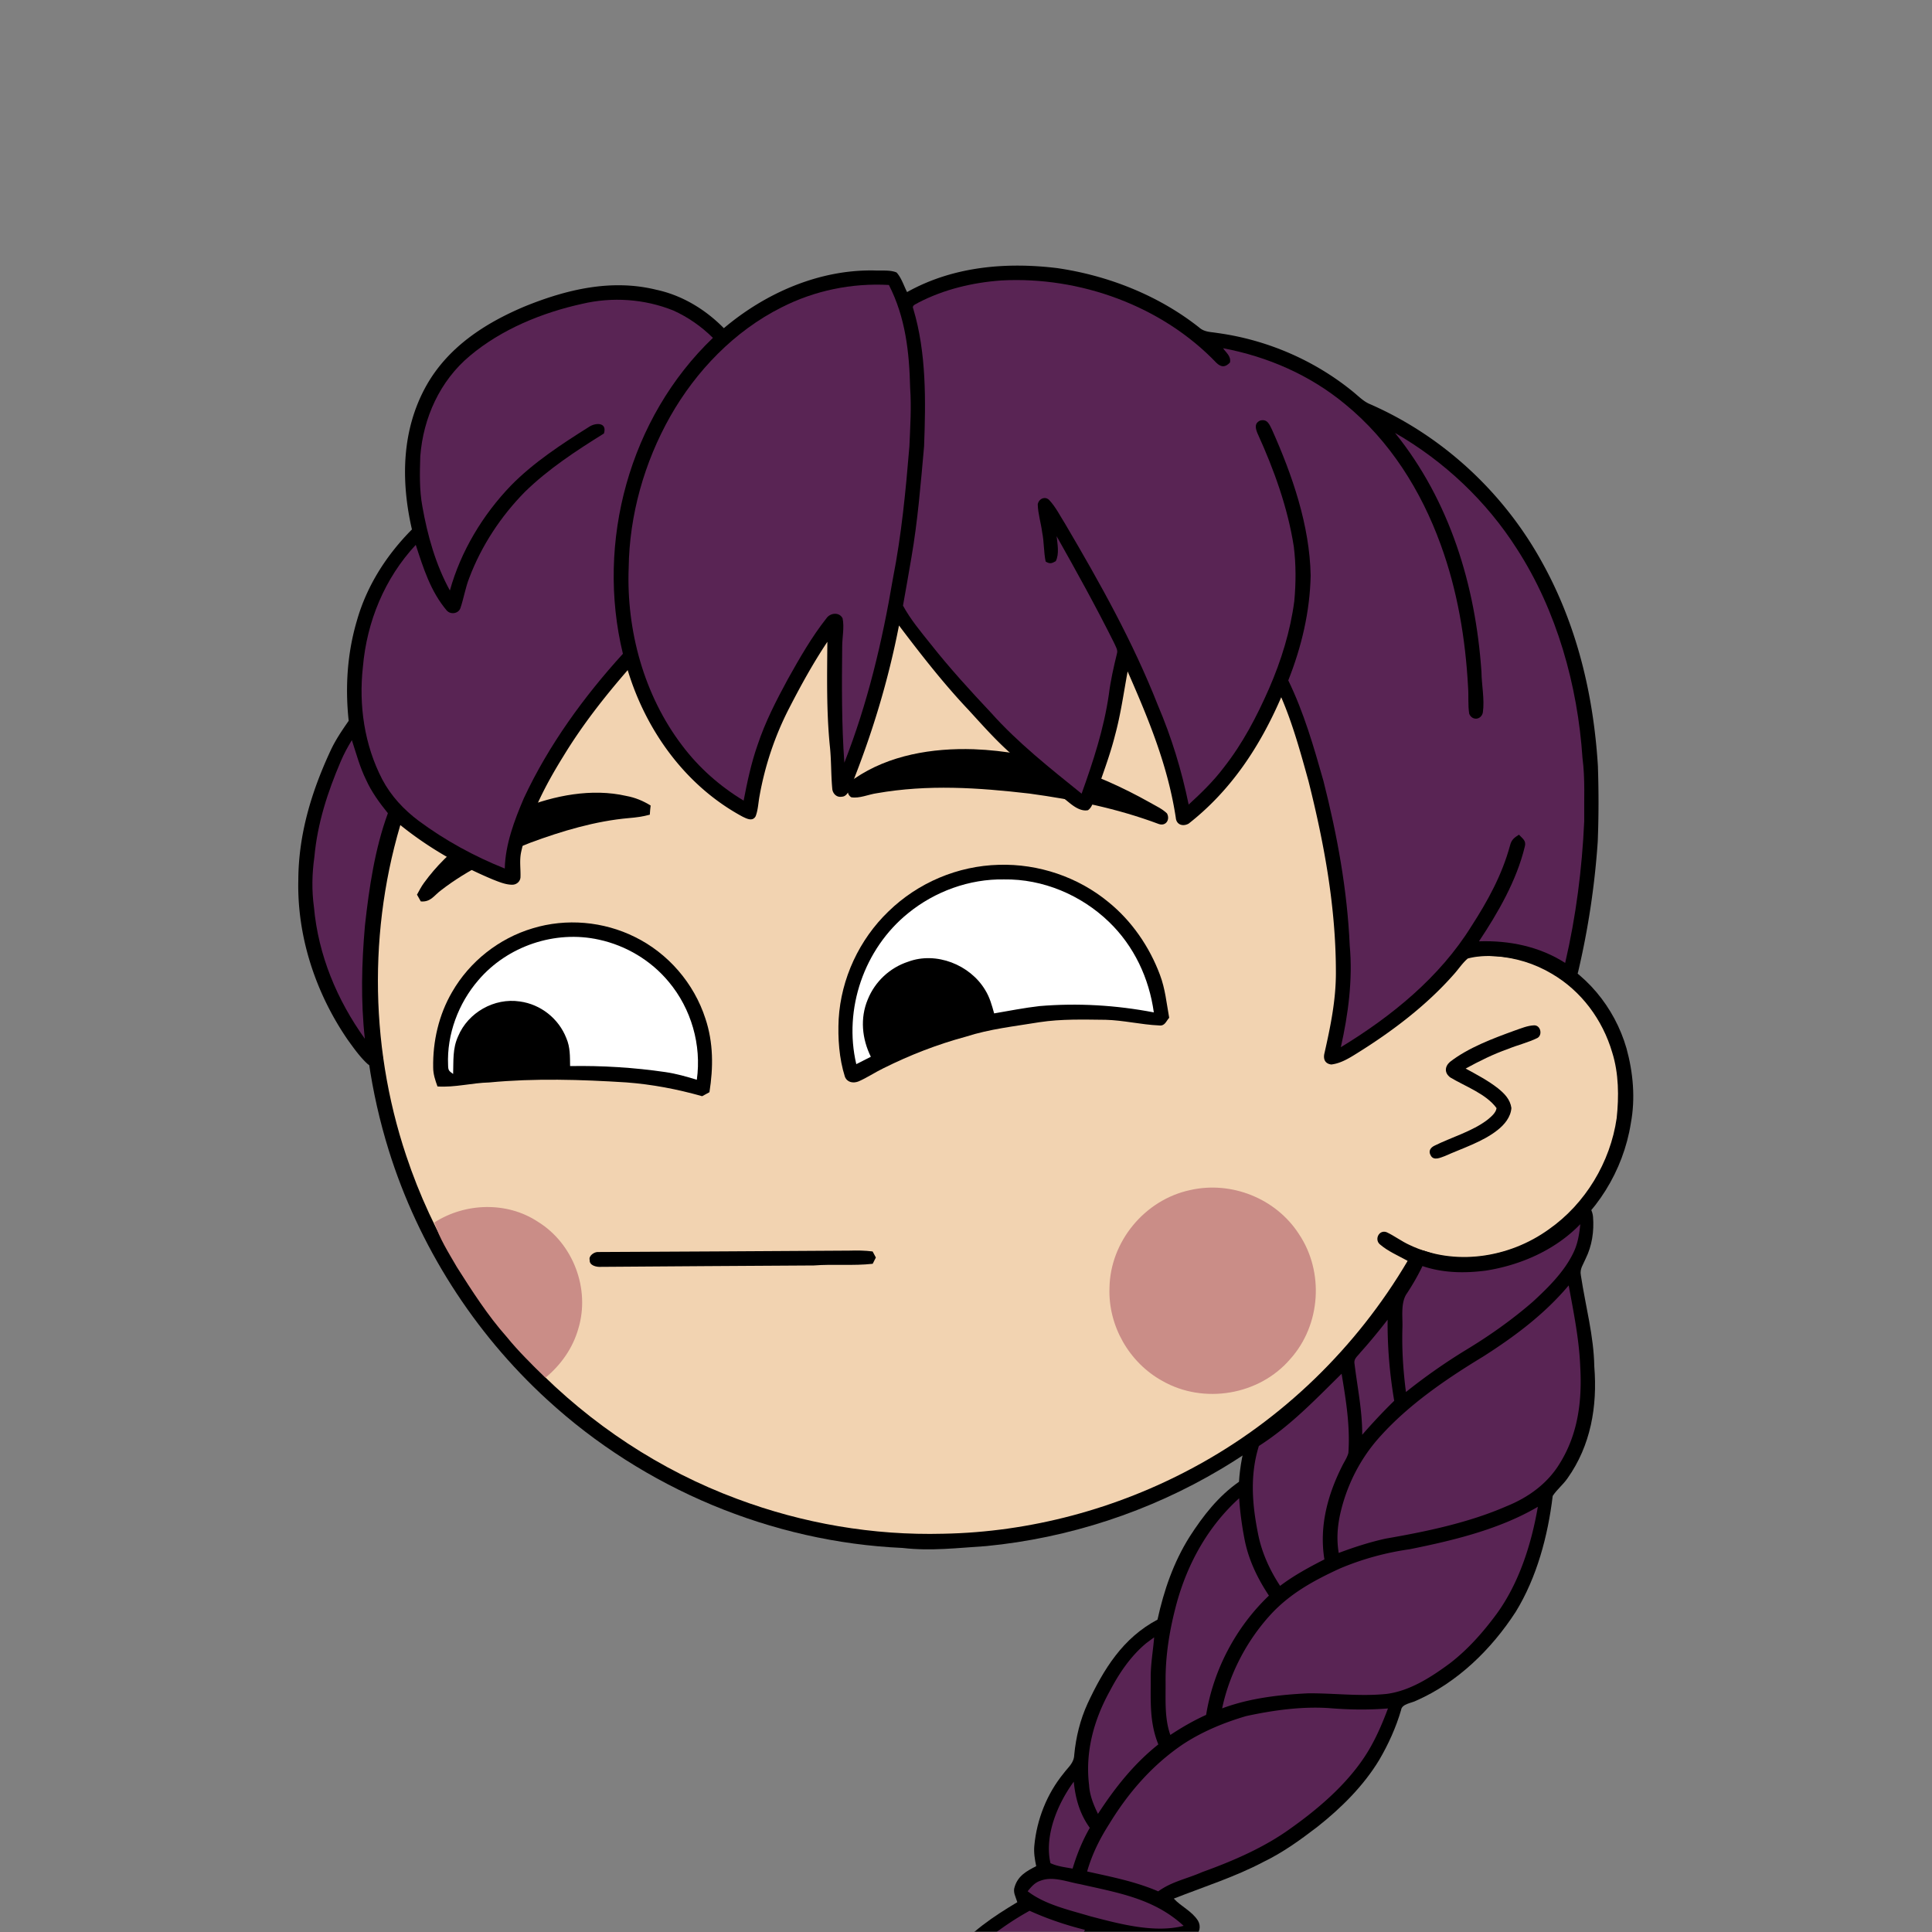 <svg xmlns:dc="http://purl.org/dc/elements/1.1/" xmlns:cc="http://creativecommons.org/ns#" xmlns:rdf="http://www.w3.org/1999/02/22-rdf-syntax-ns#" xmlns:svg="http://www.w3.org/2000/svg" xmlns="http://www.w3.org/2000/svg" viewBox="0 0 762 762" fill="none"><rect x="0" y="0" width="762" height="762" fill="#808080" stroke="none"/><mask id="avatarsRadiusMask"><rect width="762" height="762" rx="0" ry="0" x="0" y="0" fill="#fff"/></mask><g mask="url(#avatarsRadiusMask)"><path d="M396.01 164.85c37.82 4.9 74.21 19.64 104.8 42.39 6.15 4.84 12.48 9.33 18.02 14.92 23.77 21.98 42.73 49.02 55.13 78.95 9.35 22.31 14.72 46.04 16.64 70.14 6.62.81 13.05 2.14 19.12 5 15.54 6.93 27.08 20.94 31.78 37.21 2.63 9.56 3.56 19.75 1.72 29.55-2.96 18.76-13.72 36.13-29.37 46.92-10.94 7.65-24.49 12.03-37.86 11.68-5.13-.05-10.04-1.6-15.13-1.79-1.85 2.17-3.23 4.84-4.76 7.25-18.66 29.62-44.57 54.51-74.64 72.4-28.1 16.73-59.9 27.16-92.46 30.32-11.08.7-21.87 2.05-32.98.74-51.69-2.3-102.07-23.44-140.15-58.43-29.03-26.55-50.84-60.83-62.54-98.39-7.09-22.85-10.62-46.78-10.07-70.71.52-40.34 12.53-80.58 33.94-114.76 19.1-30.81 45.91-56.58 77.2-74.83 29.63-17.28 63.35-27.68 97.59-29.87 14.66-1.47 29.44-.37 44.02 1.31Z" fill="#000"/><path d="M363 169.06c48.47-1.39 97.32 14.7 135.81 44.12 6.55 4.06 11.72 9.49 17.36 14.64 24.33 22.63 43.2 50.95 54.93 82.02 7.43 19.61 11.86 40.2 13.56 61.09-8.89.74-17.34 2.34-25.38 6.38-2.19 1.03-1.89 4.95.68 5.23 2.35.23 4.98-1.51 7.24-2.2 14.62-5.37 31.32-4.35 44.78 3.68 11.69 6.78 20.09 18.16 23.89 31.06 2.6 8.25 2.68 17.41 1.76 25.95-2.5 17.35-12.35 33.73-26.73 43.81-15.71 11.33-37.17 14.64-54.93 6.2-3.17-1.43-5.94-3.58-9.08-5.05-2.95-1.09-4.88 2.79-2.7 4.75 3.17 2.76 7.34 4.52 11 6.56-20.14 34.15-49.45 62.7-84.41 81.47-30.2 16.31-64.44 25.53-98.78 26.15-27.63.72-55.33-4.04-81.21-13.72-30.32-11.24-57.84-29.43-80.37-52.6-22.67-23.37-39.92-51.88-50.2-82.77-14.96-44.64-14.91-94.01.27-138.59 11.05-33.06 30.28-63.21 55.37-87.39 29.67-28.73 67.65-48.54 108.13-56.67 12.8-2.52 25.94-4.24 39.01-4.12Z" fill="rgba(242, 211, 177, 1)"/><path d="M605.03 404.4c2.63-.1 3.44 3.8 1.36 4.98-3.69 1.83-7.82 2.77-11.64 4.35-5.82 2.04-11.28 4.76-16.68 7.72 4.29 2.34 8.86 4.74 12.71 7.76 2.58 2.09 4.85 4.35 5.33 7.8-.26 3.59-2.73 6.55-5.45 8.69-5.86 4.66-13.92 7.18-20.79 10.26-1.75.62-4.43 1.99-5.59-.26-1.02-1.74-.06-3.11 1.57-3.87 6.65-3.3 14.86-5.62 20.79-10.16 1.37-1.14 3.39-2.74 3.61-4.62-4.07-5.63-12.42-8.59-18.23-12.09-2.34-1.72-2.29-4.24-.16-6.13 7.27-5.64 16.98-9.26 25.57-12.38 2.42-.83 5.03-1.95 7.6-2.05Z" fill="#000"/><g transform="translate(-161 -83)"><path d="M554.99 424.09c15.56-.47 31.18 4.79 43.19 14.7 9.2 7.44 16.2 17.65 20.32 28.71 2.1 5.56 2.58 11.13 3.64 16.92-1.32 1.48-1.69 3.34-4.05 3.02-7.04-.31-13.96-2.04-21.03-2.22-8.77-.09-17.381-.37-26.091.95-9.84 1.63-19.519 2.64-29.069 5.72-11.24 3.04-22.07 7.25-32.49 12.45-3.36 1.62-6.47 3.76-9.89 5.22-2.08.77-4.42.35-5.29-1.92-2.28-7.19-2.82-15.19-2.45-22.69.94-15.99 8.12-31.4 19.67-42.5 11.64-11.32 27.3-17.95 43.54-18.36Z" fill="#000"/><path d="M557 429.85c15.33-.23 30.41 6.15 41.39 16.75 9.87 9.5 15.83 22.19 17.69 35.7-14.89-2.86-29.99-3.76-45.11-2.49-5.99.69-11.93 1.87-17.87 2.88-.91-3.26-1.74-6.35-3.55-9.25-5.97-9.96-19.33-15.24-30.34-11.14-7.24 2.35-13.12 7.85-15.96 14.91-3.08 7.37-2.28 15.5 1.22 22.59-1.92.97-3.83 1.94-5.74 2.91-5.12-21.71 3.1-45.53 20.44-59.53 10.54-8.6 24.19-13.57 37.83-13.33Z" fill="#fff"/><path d="M411.45 452.57c13.11 6.46 23.28 18.27 27.77 32.17 3.17 9.49 3.14 19.25 1.59 29.04-.96.52-1.92 1.05-2.88 1.57-9.78-2.77-19.77-4.68-29.91-5.44-17.91-1.13-36.17-1.69-54.05.02-6.9.17-13.47 2.03-20.42 1.58-.89-2.44-1.7-4.84-1.7-7.47-.18-10.31 2.22-20.81 7.45-29.76 6.91-12.04 18.47-21.18 31.78-25.14 13.26-4.05 27.97-2.75 40.37 3.43Z" fill="#000"/><path d="M397.24 453.61c10.7 2.33 20.53 8.2 27.52 16.64 8.89 10.61 13 24.91 11.07 38.62-4.06-1.25-8.12-2.4-12.33-3.02-12.45-1.82-25.08-2.6-37.65-2.38-.06-3.82.07-7.39-1.47-10.98-3-7.74-10.12-13.39-18.35-14.5-10.08-1.52-20.42 4.34-24.35 13.74-2.23 4.9-1.78 9.64-1.96 14.85-1.73-1.26-1.94-1.37-1.99-3.52-.54-12.06 4.06-24.34 11.92-33.45 11.49-13.49 30.27-19.84 47.59-16Z" fill="#fff"/></g><g transform="translate(-161 -83)"><g fill="#000"><path d="M545.03 378.5c24.7.94 48.04 8.97 69.45 20.99 2.26 1.32 4.92 2.49 6.79 4.33 1.3 2.39-.38 5.13-3.2 4.19-16.58-6.21-33.56-9.63-51.06-12.02-20.3-2.34-39.92-3.68-60.2-.13-3.2.44-6.87 2.16-10.08 1.59-2.66-1.69-1.2-6.1 1.29-7.37 13.63-9.33 30.79-12.1 47.01-11.58ZM407.99 396.92c3.51.64 6.6 1.92 9.63 3.78-.15 1.2-.26 2.4-.33 3.62-2.7.74-5.46 1.12-8.24 1.34-13.17 1.15-26.45 5.11-38.81 9.69-12.23 4.75-24.78 10.64-35.19 18.71-2.82 2.03-4.13 4.82-8.08 4.47-.5-.9-1-1.79-1.51-2.67.89-1.59 1.68-3.17 2.76-4.64 9.55-13.17 23.64-23.22 38.61-29.35 12.7-5.15 27.61-8.05 41.16-4.95Z"/></g></g><g transform="translate(-161 -83)"><path d="M495.999 576.26c3.08-.09 6.12-.07 9.17.33.43.8.85 1.6 1.28 2.39-.42.82-.84 1.64-1.25 2.47-7.68.86-15.48.06-23.2.66-28.03.19-55.98.31-84.04.55-1.67.13-4.56-.53-4.37-2.68-.53-1.67 1.85-3.31 3.35-3.17 33.02-.15 66.04-.35 99.06-.55Z" fill="#000"/></g><g transform="translate(-161 -83)"><g fill="#CA8D87"><path d="M630.35 552.39c16.3-3.73 33.88 3.26 42.95 17.32 10.02 14.91 8.65 35.85-3.36 49.25-12.24 14.36-34.25 18.02-50.57 8.65-13.03-7.21-21.33-21.71-20.78-36.62.27-18.28 13.89-34.76 31.76-38.6ZM373.13 564.86c13.96 8.6 20.73 26.53 15.96 42.21-2.18 7.66-6.83 14.23-12.93 19.29-5.35-5.15-10.7-10.39-15.38-16.16-7.4-8.33-13.6-18.04-19.57-27.43-3.4-5.87-6.82-11.21-8.9-17.61 12.17-7.81 28.64-8.34 40.82-.3Z"/></g></g><g transform="translate(-161 -83)"><path d="M578.021 188.75c20.11 2.94 39.91 10.75 55.91 23.39 2.1 1.87 4.46 1.74 7.09 2.18 19.51 2.64 38.23 10.66 53.51 23.09 1.99 1.61 3.99 3.67 6.31 4.77 28.99 12.55 53.19 34.98 68.39 62.64 13.71 24.69 20.24 52.12 21.99 80.17.34 9.96.34 20.06-.06 30.01a318.49 318.49 0 0 1-7.71 51.21c-.43 1.8-1.34 3.32-2.25 4.91-2.05-.67-3.92-1.33-5.56-2.77-5-4.23-11.87-6.17-18.17-7.46-5.66-.9-11.99-1.34-17.57.16-2.11 1.79-3.68 4.26-5.55 6.31-10.74 12.2-24.25 22.42-38 30.98-3.13 1.96-6.53 4.08-10.28 4.51-2.6-.34-3.27-2.27-2.65-4.62 2.33-10.35 4.44-20.56 4.47-31.23.06-25.84-4.55-51.08-10.84-76.05-3.07-11.07-6.18-22.45-10.72-32.95-8.36 19.37-19.77 36.74-36.52 49.85-2.23 1.24-4.81.49-5.06-2.29-3.13-20.61-10.71-38.82-19-57.74-1.56 8.42-2.71 16.86-4.96 25.14-2.14 8.54-5.35 16.52-8.05 24.86-.67 1.75-1.02 3.57-2.62 4.73-2.53.53-5.13-1.15-7.03-2.66-8.48-6.86-16.93-13.76-24.93-21.06-5.4-4.97-10.22-10.43-15.17-15.83-9.86-10.42-18.77-21.86-27.42-33.3-4.18 21.58-10.58 42.69-18.76 63.09-.77 1.63-1.64 4.42-3.82 4.44-2.01.38-3.63-1.27-3.74-3.22-.53-5.66-.34-11.37-.98-17.03-1.33-13.62-1.06-27.18-.95-40.84-5.57 8.33-10.43 17.16-15.01 26.07-5.65 10.93-9.6 22.7-11.75 34.81-.49 2.6-.57 5.45-1.53 7.92-1.21 2.16-3.44.98-5.13.17-22.36-12.03-38.05-33.76-45.33-57.81-9.27 10.68-17.96 21.78-25.32 33.88-7.41 11.92-13.61 23.99-16.69 37.79-.75 3.47-.15 6.64-.28 10.1-.15 1.69-1.61 2.89-3.29 2.87-2.61 0-5.35-1.17-7.76-2.12-13.19-5.54-25.61-12.68-36.72-21.72-3.96 12.27-6.13 24.94-7.53 37.73-1.74 17.51-2.51 35.26.77 52.65.22 1.8.78 3.31-.49 4.88-1.99.81-4.03.5-5.58-1-2.92-2.75-5.29-6.15-7.63-9.39-12.58-18.37-19.93-40.62-19.39-62.97.09-17.91 5.15-34.62 12.62-50.74 1.96-4.28 4.57-8.12 7.25-11.97-1.44-13.27-.56-26.7 3.24-39.52 3.91-13.77 11.67-25.84 21.7-35.95-4.4-19.14-4.1-39.19 5.66-56.68 8.55-15.21 23.03-24.62 38.75-31.25 16.48-6.7 34.16-10.96 51.87-6.63 10.28 2.19 19.41 7.74 26.75 15.18 16.47-13.91 37.7-23.22 59.5-22.76 2.73.13 6.05-.28 8.6.78 1.92 2.06 2.87 5.23 4.16 7.74 18.09-10.11 38.99-11.92 59.26-9.45Z" fill="#000"/><path d="M555.99 193.61c30.92-1.67 63.31 10.02 84.84 32.56 1.93 1.8 3.48 1.7 5.28-.19.49-2.5-1.44-3.77-2.73-5.64 17.64 3.34 34.3 10.59 48.16 22.08 17.62 14.38 29.99 34.14 37.68 55.38 6.57 17.94 9.79 37.17 10.8 56.2.27 3.49-.1 7.09.46 10.54 1.17 2.8 4.72 2.43 5.37-.5.74-5.23-.49-10.8-.55-16.09-2.32-34.01-12.45-67.38-34.09-94.2 19.44 11.18 36.12 26.92 48.16 45.87 15.64 24.27 23.89 53.7 25.78 82.36 1.09 8.22.57 16.63.68 25.02-.86 18.8-3.24 37.45-7.51 55.79-10.13-6.5-22.08-8.93-33.99-8.52 7.53-11.31 14.81-23.95 18.04-37.24.73-2.47-.84-3.23-2.28-4.82-1.9 1.21-2.94 1.99-3.51 4.24-3.16 11.63-8.79 21.9-15.3 31.95-12.48 20.09-31.44 35.46-51.44 47.63 2.92-12.96 4.74-26.75 3.51-40.03-.97-22.11-4.94-43.59-10.37-65-3.84-13.54-7.7-26.95-13.87-39.65 5.25-13.23 8.53-27.09 8.83-41.35-.38-19.8-7.24-39.62-15.26-57.55-1.01-2.02-1.79-4.29-4.59-3.6-2.47 1.02-1.92 3.2-1.07 5.18 6.41 14.06 11.88 29.17 14.26 44.49.9 7.07.87 14.42.21 21.52-1.54 11.85-5.18 23.56-9.95 34.51-4.86 11.07-10.38 21.66-17.89 31.2-4.07 5.39-8.87 10.04-13.83 14.58-2.76-13.47-6.73-26.48-12.12-39.13-9.91-25.17-22.82-48.17-36.49-71.42-2.04-3.22-3.83-6.87-6.45-9.63-1.68-1.58-4.12-.37-4.46 1.8.1 3.69 1.29 7.36 1.75 11.03.78 3.8.58 7.72 1.37 11.5 1.64 1 2.38.77 3.98-.14 1.46-2.83.68-6.78.35-9.85 7.82 13.86 15.54 27.81 22.65 42.05.51 1.23 1.61 2.83 1.15 4.18-1.31 5.38-2.54 10.77-3.22 16.28-1.96 13.48-6.14 26.25-10.73 39.03-12.29-9.9-25.23-20.13-35.72-31.91-8.27-8.79-16.37-17.66-23.85-27.14-3.9-4.87-7.87-9.6-10.88-15.11 1.09-6.29 2.27-12.56 3.3-18.85 2.52-14.54 3.7-29.33 5.02-44.02.67-17.9.94-36.8-4.23-54.1-.78-1.59.99-1.83 1.97-2.54 10.11-5.25 21.46-7.95 32.78-8.75Z" fill="rgba(89, 36, 84, 1)"/><path d="M511.589 195.39c6.55 12.83 8.05 26.43 8.38 40.63.54 7.69.03 15.31-.29 22.99-1.44 17.52-3.11 34.95-6.51 52.21-4.19 24.82-9.95 49.13-19.15 72.6-1.1-15.28-1-30.51-.85-45.82 0-3.62.9-7.56.16-11.11-1.27-2.62-4.94-2.2-6.41.02-5.8 7.34-10.58 15.72-15.14 23.87-4.6 8.49-8.91 16.81-11.97 26.01-2.52 7.17-4.07 14.54-5.51 21.98-9.4-5.68-17.68-12.99-24.28-21.78-15.03-19.77-21.99-45.33-21.06-69.99.27-20.85 6.16-41.66 16.41-59.79 10.17-17.93 25.33-33.68 43.87-42.97 13.1-6.67 27.68-9.66 42.35-8.85Z" fill="rgba(89, 36, 84, 1)"/><path d="M426.54 205.45c5.8 2.6 11.13 6.33 15.64 10.81-32.91 31.53-46.22 80.5-35.5 124.6-15.43 16.95-29.32 36.09-39.04 56.9-3.72 8.67-7.35 18.28-7.55 27.8-12.04-4.82-23.47-11.05-33.9-18.77-5.91-4.42-10.98-9.84-14.43-16.4-7.06-13.58-9.31-29.23-7.63-44.36 1.56-17.9 8.56-34.92 20.85-48.13 3.01 9.19 5.82 18.33 12.21 25.88 1.54 1.74 4.64 1.28 5.41-.96 1.34-3.93 1.95-8.05 3.5-11.94 4.79-12.64 12.44-24.26 21.92-33.88 9.19-8.99 20.29-16.27 31.18-23.03 1.35-4.43-3.22-4.35-5.84-2.63-10.75 6.76-21.93 14.06-30.84 23.16-11.1 11.53-19.79 25.94-24.08 41.4-5.6-10.16-8.85-21.76-10.85-33.13-1.21-6.45-1.04-13.24-.83-19.78 1.15-15.18 7.77-29.81 19.58-39.66 12.43-10.45 28.44-17.01 44.2-20.48 11.93-2.82 24.61-1.97 36 2.6ZM299.779 374.92c1.73 5.3 3.13 10.63 5.61 15.66 2.19 4.84 5.28 9.05 8.6 13.16-5.15 14.04-7.4 29.41-9.04 44.22-1.32 14.9-1.69 29.84-.05 44.74-11-15.33-18.37-33-20.07-51.89-.91-6.58-.77-13.22.16-19.78 1.2-13.27 5.21-25.59 10.42-37.78 1.24-2.89 2.71-5.66 4.37-8.33Z" fill="rgba(89, 36, 84, 1)"/><path d="M786.069 557.43c1.97.91 3.08 3.45 3.24 5.51.45 5.68-.39 11.42-2.94 16.55-.92 2.26-2.37 3.94-1.86 6.51 1.89 12.46 5.08 23.75 5.3 36 1.27 15.65-1.38 31.16-10.62 44.13-1.71 2.46-4.18 4.4-5.79 6.89-1.87 15.7-6.25 32.17-14.6 45.73-9.55 14.74-22.91 27.8-39.11 34.95-1.83 1.01-5.79 1.28-6.08 3.74-2 6.85-4.97 13.43-8.57 19.59-6.16 10.26-15.13 19.15-24.49 26.52-6.77 5.19-13.5 10.06-21.2 13.79-11.18 5.91-23.6 9.85-35.39 14.49 2.9 3.15 6.99 4.8 9.52 8.67 1.31 2.2.75 5.13-1.57 6.38-4.48 2.79-11.02 2.37-16.11 2.47-.63 9.65 3.05 17.57 6.93 26.09 4.76 10.26 8.79 20.86 12.25 31.62 3.67 11.65 5.21 23.97 2.39 35.98-2.59 11.27-8.21 21.07-15.1 30.23-4.13 5.3-9.21 9.3-14.59 13.29-2.84 1.23-3.56-1.77-4.63-3.64-4.46-9.81-12.49-17.01-21.94-21.93-12.5-6.91-24.96-12.44-34.25-23.62 0 5.46.36 10.81 2.42 15.93-.71.96-1.35 2.15-2.33 2.82-2.1.49-3.42-.95-5-2.05-7.85-6.3-14.31-14.25-18.93-23.2-6.33-11.84-9.05-25.38-6.44-38.67 2.57-14.66 11.13-27 20.13-38.48 7.06-8.79 15.97-14.75 25.53-20.48-.59-2.03-1.84-3.95-1.04-6.08 1.31-4.33 4.71-6.2 8.49-8.12-.56-2.68-1.01-5.34-.74-8.1.98-10.33 4.94-20.4 11.51-28.46 1.85-2.52 4.14-4.07 4.24-7.45.68-6.97 2.33-13.72 5.24-20.1 6.33-13.58 13.92-25.91 27.59-33.13 2.53-11.55 6.32-22.6 12.64-32.66 5.36-8.32 11.31-15.99 19.5-21.71.4-6.12 1.51-12.35 3.6-18.12 2.08-1.97 4.79-3.27 7.07-5.02 11.07-8.33 20.94-18.52 30.26-28.7 9.16-10.19 17.69-20.5 24.48-32.45 1.36-2.37 1.93-6.56 4.9-7.35 3.77.4 7.18 2.45 11.02 2.8 6.81.78 13.83.44 20.49-1.21 11.17-2.74 23.01-8.44 30.25-17.64 1.38-1.48 2.02-2.69 4.33-2.31Z" fill="#000"/><path d="M784.281 565.83c-.4 4.06-1.03 7.99-2.92 11.66-3.57 7.27-9.94 13.55-15.86 18.98-8.12 7.05-16.96 13.3-26.16 18.87a229.61 229.61 0 0 0-23.82 16.68c-1.09-8.39-1.63-16.55-1.4-25.02.2-4.39-.85-10.29 1.86-13.99 2.27-3.46 4.27-6.93 6.06-10.66 8.1 2.75 16.6 2.88 25 1.79 13.8-2.17 27.43-8.16 37.24-18.31ZM779.71 589.98c1.96 10.75 4.12 21.25 4.55 32.02.76 13.45-.83 26.55-8.07 38.18-4.87 8.03-12.47 13.46-21.07 16.93-14.92 6.49-31.63 9.97-47.62 12.74-6.29 1.39-12.48 3.39-18.5 5.65-.81-5.01-.58-9.53.4-14.48 2.47-11.7 7.97-22.72 16.04-31.56 11.32-12.59 26.16-22.71 40.57-31.44 12.47-7.96 24.11-16.65 33.7-28.04ZM708.291 603.5c-.1 10.73.81 21.4 2.6 31.98-4.38 4.29-8.59 8.78-12.62 13.41.04-9.5-1.89-18.61-3.03-27.96-.38-2.06 1.16-2.97 2.27-4.45 3.77-4.18 7.33-8.53 10.78-12.98ZM690.14 624.82c1.72 10.39 3.41 20.6 2.68 31.2-.45 1.83-1.65 3.52-2.47 5.21-5.77 11.47-9.09 23.91-6.99 36.81-6.07 3.1-12.02 6.32-17.47 10.44-4.1-6.23-7.25-13.14-8.69-20.49-2.34-11.64-3.27-23.17.31-34.68 12.54-8.03 22.13-18.17 32.63-28.49ZM649.73 673.93c.36 5.52 1.13 11.07 2.19 16.5 1.6 7.96 5.1 15.17 9.56 21.9-13.02 12.41-21.92 29.28-24.77 47.04-4.95 2.24-9.59 4.92-14.11 7.91-2.39-6.62-1.81-14.24-1.88-21.28-.07-10.46 1.68-20.74 4.41-30.82 4.36-15.74 12.42-30.24 24.6-41.25ZM767.539 677.3c-2.51 14.63-7.369 29.98-16.159 42.11-5.31 7.22-11.291 14.02-18.401 19.52-7.37 5.45-15.709 10.9-24.949 12.15-10.42 1.1-20.811-.3-31.051-.22-11.38.54-23.219 1.92-33.959 5.94 2.86-13.57 9.65-26.57 18.97-36.81 7.72-8.48 17.27-13.68 27.57-18.4 8.79-3.71 18.01-6.22 27.46-7.56 17.09-3.44 35.349-7.82 50.519-16.73ZM616.211 728.79c-.44 5.47-1.43 10.71-1.35 16.21.01 9.07-.51 17.39 3 26.01-9.63 7.63-17.15 17.15-23.81 27.4-1.77-3.64-3.27-7.3-3.51-11.39-1.59-13.14 1.92-25.79 8.27-37.22 3.66-6.96 8.14-13.59 14.21-18.66 1.06-.8 2.12-1.58 3.19-2.35ZM708.429 756.83c-1.83 4.88-3.83 9.68-6.34 14.26-7.19 13.33-19.75 24.32-31.97 32.99-10.39 7.55-22.87 12.94-34.91 17.27-6.25 2.75-12.03 3.73-17.39 7.62-9.1-3.91-18.36-5.68-28.04-7.84 1.9-6.7 4.93-12.81 8.67-18.66 7.45-12.27 16.87-23.14 28.77-31.28 7.7-5.14 16.46-8.77 25.32-11.36 10.59-2.28 21.62-3.83 32.46-3.15 7.78.65 15.65.79 23.43.15ZM584.51 785.7c.63 6.63 2.37 12.77 6.32 18.22-2.94 5.11-5.09 10.45-6.79 16.08-2.86-.54-6.09-.88-8.73-2.16-2.48-10.85 2.83-23.45 9.2-32.14ZM571.49 824.74c4.87-1.83 10.53.53 15.49 1.39 14.96 3.41 29.15 5.64 40.86 16.44-11.57 3-25.49-.82-36.8-3.77-8.17-2.45-17.91-4.58-24.72-9.87 1.47-1.81 2.85-3.47 5.17-4.19ZM567.08 836.63c7.08 3.2 14.3 5.64 21.84 7.52-6.19 11.42-7.1 25.23-5.42 37.89 1.05 8.7 3.93 16.94 7.59 24.85.74 1.75 3.53 2.31 4.52.69 1.72-1.96-.28-5.06-.98-7.16-4.47-9.89-6.33-20.63-6.4-31.43.5-8.29 1.59-16.24 6.11-23.4 5.35 1.42 10.75 2.6 16.25 3.27-1.25 14.32 6.2 25.65 11.12 38.45 4.84 12.83 10.57 26.47 11.38 40.23.61 12.09-3.58 24.37-10.1 34.45-4.08 6.69-8.67 12.75-15.32 17.09-2.71-5.04-5.9-9.7-10.18-13.56-7.89-7.7-17.05-11.02-26.41-16.61-8.12-4.65-15.58-9.15-20.83-17.18-8.15-11.61-8.19-27.17-7.04-40.74 1.74-13.45 6.02-28.32 14.93-38.85.83-.95 1.19-1.98 1.09-3.09-.73-1.77-2.65-2.24-4.1-1.06-3.29 2.71-5.66 6.79-7.71 10.48-6.03 10.92-8.95 23.26-10.34 35.57-.87 12.26.09 24.59 5.23 35.9-1.25 5.28-1.19 10.59-.96 15.98-11.33-11.07-19.12-25.98-20.1-41.92-.04-11.72 3.68-22.93 10.02-32.73 5.1-7.79 10.61-16.19 17.73-22.27 5.62-4.66 11.68-8.85 18.08-12.37Z" fill="rgba(89, 36, 84, 1)"/></g></g></svg>